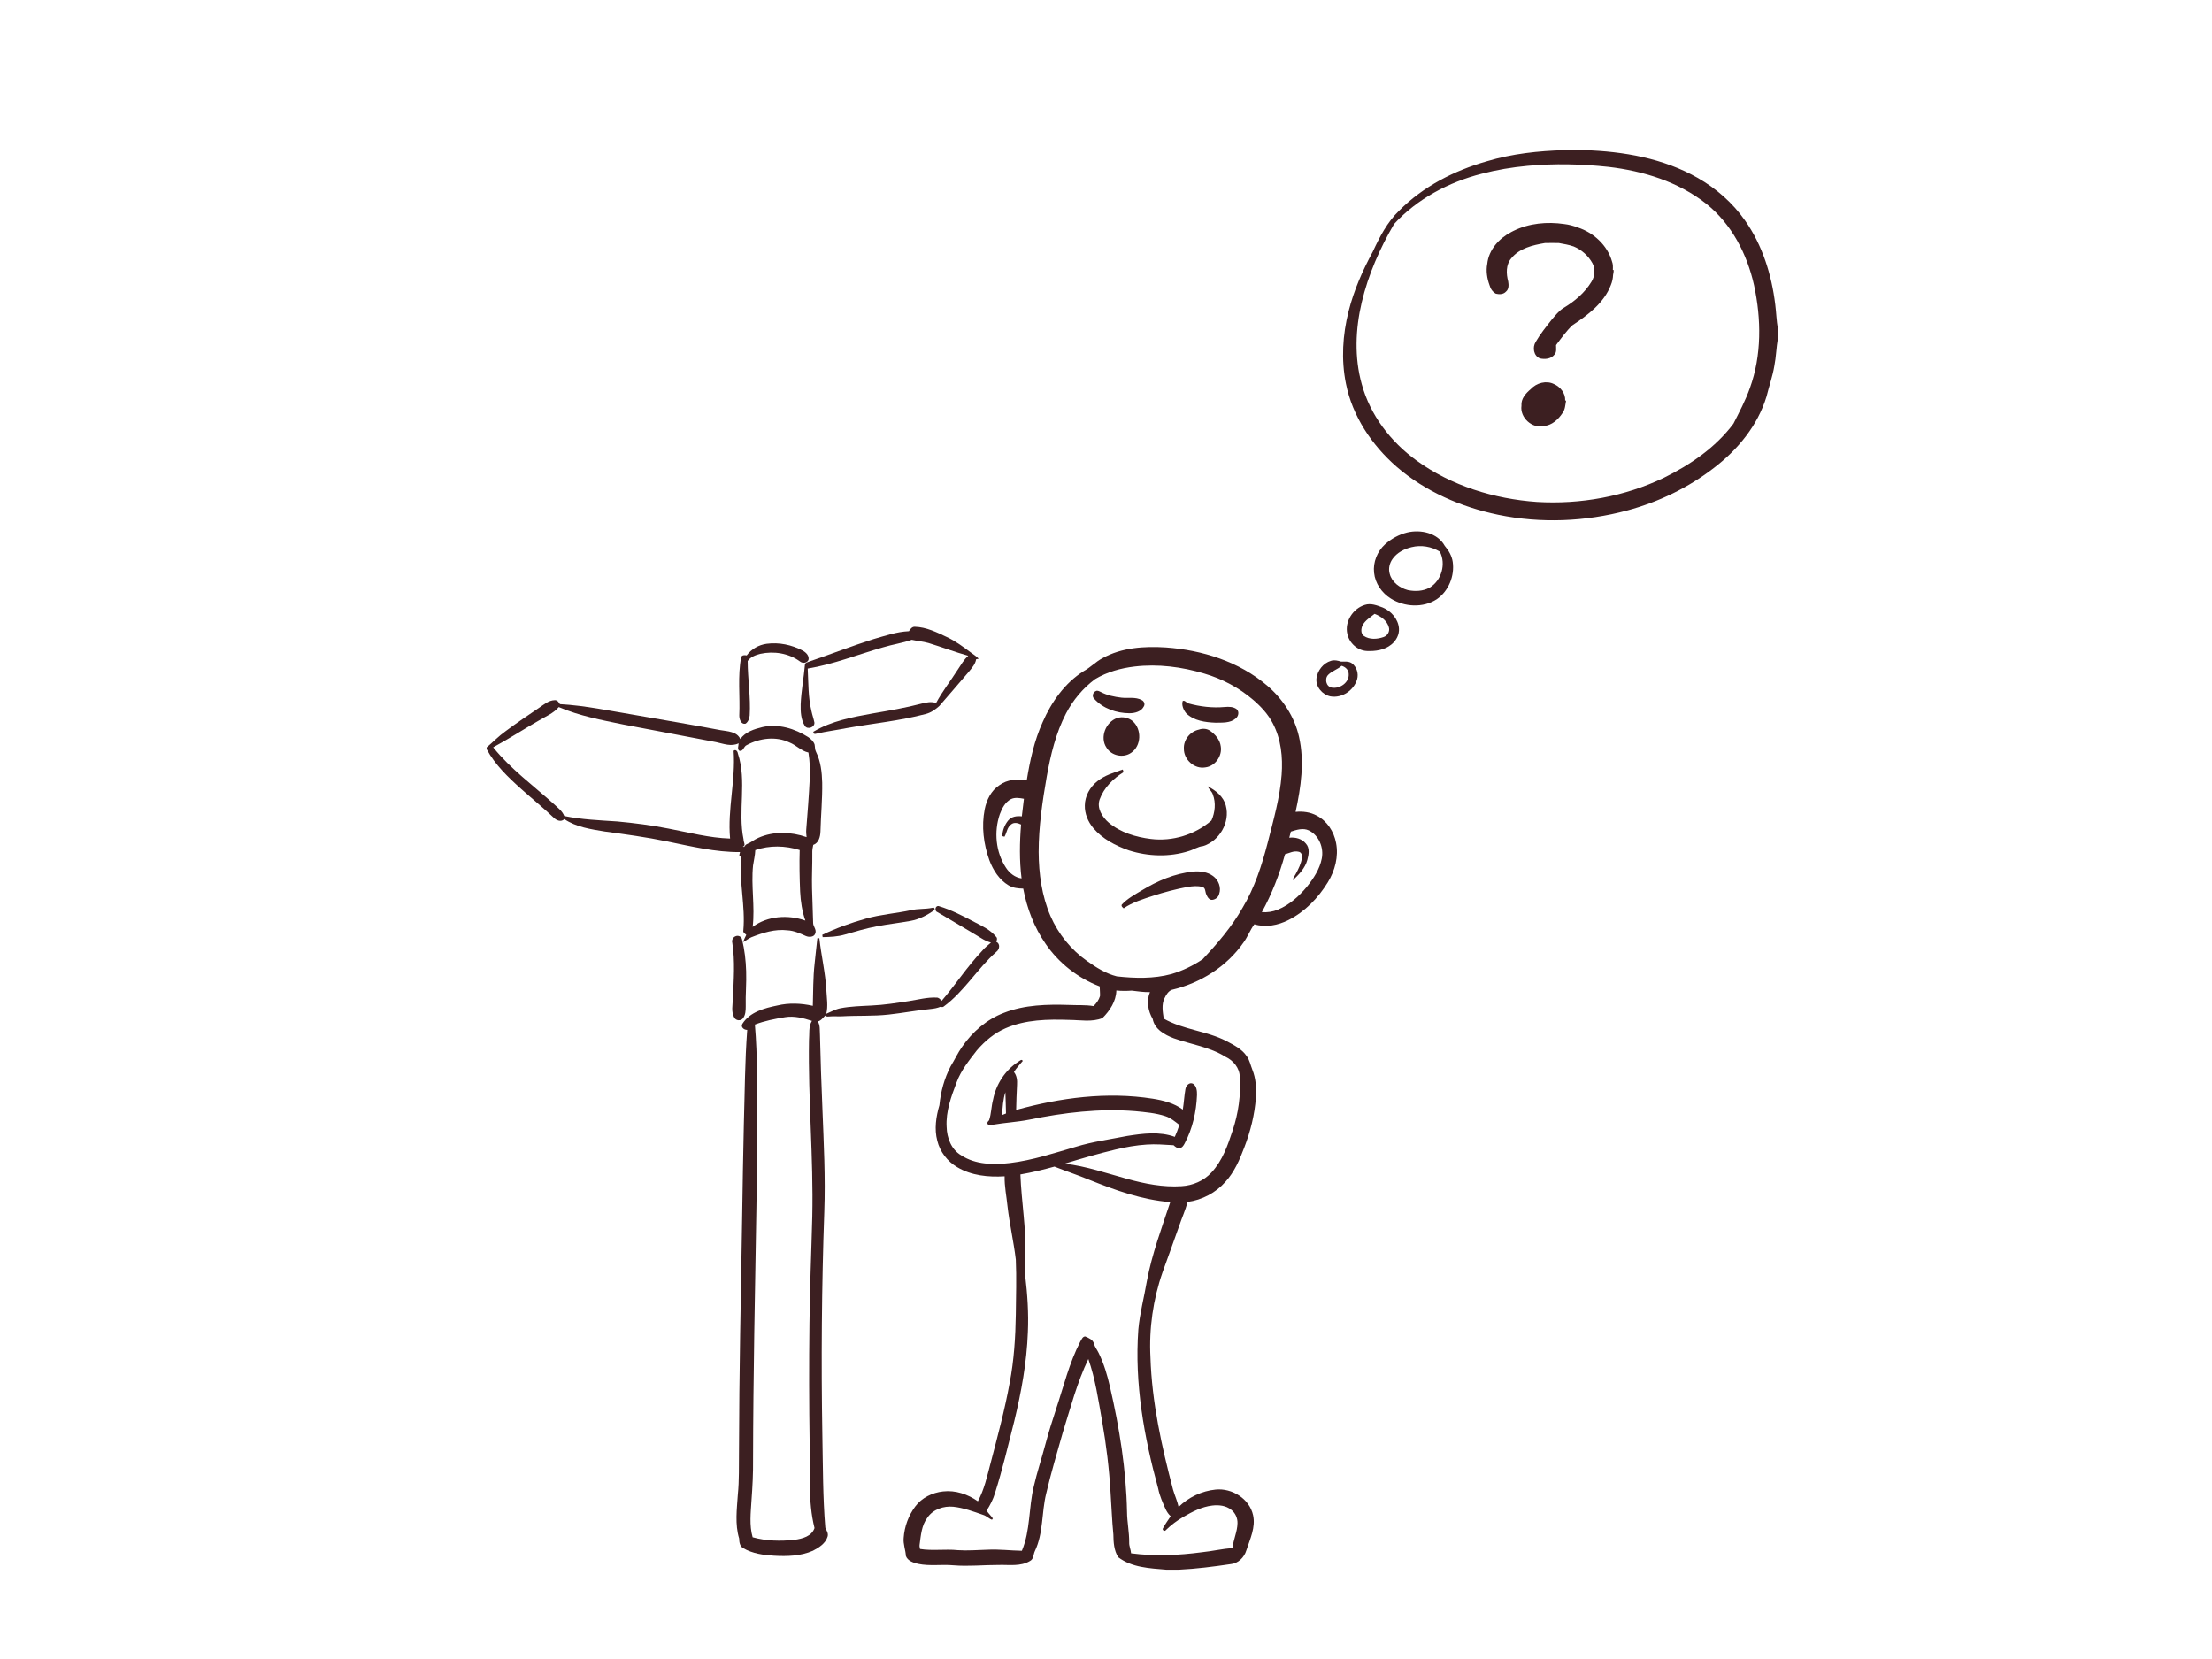 <?xml version="1.0" encoding="utf-8"?>
<!-- Generator: Adobe Illustrator 17.0.0, SVG Export Plug-In . SVG Version: 6.00 Build 0)  -->
<!DOCTYPE svg PUBLIC "-//W3C//DTD SVG 1.1//EN" "http://www.w3.org/Graphics/SVG/1.1/DTD/svg11.dtd">
<svg version="1.1" id="Layer_1" xmlns="http://www.w3.org/2000/svg" xmlns:xlink="http://www.w3.org/1999/xlink" x="0px" y="0px"
	 width="800px" height="600px" viewBox="0 0 800 600" enable-background="new 0 0 800 600" xml:space="preserve">
<g id="_x23_3c1f21ff">
	<path fill="#3C1F21" d="M565.886,54.299h7.171c14.125,0.46,28.57,2.957,40.974,10.059c6.703,3.82,12.642,9.036,17.07,15.373
		c6.296,8.917,9.631,19.624,10.938,30.381c0.378,2.928,0.444,5.886,0.957,8.798v3.45c-0.575,3.31-0.633,6.687-1.286,9.985
		c-0.624,3.77-1.922,7.381-2.83,11.081c-3.163,10.449-10.412,19.238-19,25.781c-9.274,7.179-20.047,12.359-31.363,15.406
		c-15.152,4.078-31.26,4.736-46.646,1.569c-13.39-2.781-26.393-8.403-36.792-17.402c-8.958-7.812-15.965-18.277-18.302-30.044
		c-1.75-8.642-1.199-17.641,0.961-26.155c1.906-7.565,5.06-14.757,8.773-21.596c2.464-5.307,5.212-10.654,9.475-14.761
		c8.67-8.769,19.961-14.535,31.737-17.887C546.849,55.593,556.386,54.562,565.886,54.299 M552.468,59.975
		c-5.61,0.518-11.192,1.442-16.642,2.871c-11.907,3.039-23.247,9.065-31.621,18.15c-5.179,8.847-9.352,18.359-11.718,28.352
		c-2.284,9.673-2.69,19.945,0.008,29.576c3.043,11.196,10.465,20.865,19.797,27.613c12.638,9.18,28.126,13.915,43.61,14.995
		c15.677,0.928,31.65-1.943,45.845-8.728c9.574-4.707,18.708-10.95,25.165-19.567c2.136-4.206,4.37-8.395,5.947-12.856
		c4.313-11.895,4.161-24.992,1.512-37.236c-2.497-11.27-8.145-22.167-17.283-29.449c-10.071-7.952-22.75-11.874-35.355-13.344
		C572.019,59.301,562.198,59.084,552.468,59.975z"/>
	<path fill="#3C1F21" d="M547.371,83.505c5.639-2.789,12.19-3.376,18.351-2.477c1.684,0.201,3.339,0.637,4.925,1.249
		c5.721,1.869,10.72,6.448,12.367,12.326c0.386,0.961,0.329,2.004,0.292,3.015l0.32,0.066c-0.021,0.587-0.099,1.166-0.238,1.733
		c-0.045,1.273-0.32,2.518-0.809,3.692c-2.481,6.469-8.28,10.806-13.862,14.503c-2.275,2.123-4.07,4.715-5.947,7.188
		c-0.016,1.158,0.296,2.551-0.604,3.475c-1.224,1.557-3.438,1.758-5.237,1.347c-2.3-0.928-2.752-3.992-1.544-5.943
		c1.68-2.912,3.816-5.532,5.89-8.169c1.269-1.446,2.456-3.027,4.103-4.078c4.029-2.386,7.771-5.52,10.211-9.57
		c1.24-1.992,1.458-4.612,0.32-6.699c-1.491-2.698-3.918-4.847-6.76-6.025c-1.741-0.616-3.553-0.908-5.356-1.236
		c-1.688-0.041-3.372-0.041-5.052,0c-4.399,0.743-9.254,1.873-12.182,5.537c-1.971,2.292-1.84,5.59-1.101,8.338
		c0.209,1.253,0.287,2.789-0.797,3.688c-0.908,1.019-2.423,1.06-3.655,0.756c-1.175-0.637-1.971-1.82-2.3-3.097
		c-0.891-2.427-1.323-5.122-0.821-7.685c0.505-5.089,4.28-9.233,8.674-11.513C546.759,83.817,547.17,83.612,547.371,83.505z"/>
	<path fill="#3C1F21" d="M553.639,140.707c2.066-2.234,5.619-3.212,8.407-1.791c2.275,0.973,4.156,3.351,4.021,5.906l0.32,0.094
		c-0.283,1.528-0.312,3.195-1.302,4.489c-1.524,2.3-3.865,4.481-6.748,4.645c-4.161,1.084-8.707-3.023-8.079-7.323
		C550.033,144.198,551.848,142.218,553.639,140.707z"/>
	<path fill="#3C1F21" d="M508.895,192.585c4.875-1.179,11.02,0.127,13.607,4.805c1.413,1.672,2.571,3.614,2.896,5.812
		c0.731,5.085-1.499,10.601-5.783,13.517c-4.925,3.212-11.681,2.822-16.585-0.234c-3.261-2.025-5.693-5.5-6.075-9.36
		c-0.431-3.799,1.146-7.701,3.959-10.256C503.182,194.836,505.937,193.328,508.895,192.585 M510.497,197.891
		c-2.637,0.628-5.233,1.959-6.834,4.21c-1.121,1.544-1.602,3.577-1.051,5.434c0.776,3.027,3.627,5.097,6.535,5.865
		c2.616,0.546,5.516,0.435,7.898-0.887c4.304-2.538,6.021-8.572,3.697-12.999C517.709,197.657,513.959,197.021,510.497,197.891z"/>
	<path fill="#3C1F21" d="M493.62,218.764c2.197-0.719,4.419,0.189,6.469,0.953c3.048,1.273,5.578,4.14,5.861,7.508
		c0.193,2.292-1.01,4.506-2.776,5.898c-2.46,1.996-5.795,2.468-8.863,2.321c-3.388-0.177-6.346-2.9-7.027-6.181
		C486.235,224.831,489.348,220.05,493.62,218.764 M492.782,226.178c-0.563,1.183-0.702,2.896,0.435,3.791
		c2.091,1.438,4.875,1.228,7.171,0.427c1.425-0.464,2.362-2.07,1.91-3.532c-0.661-2.431-2.912-4.009-5.163-4.855
		C495.591,223.278,493.714,224.329,492.782,226.178z"/>
	<path fill="#3C1F21" d="M328.723,228.285c0.505-0.748,1.105-1.655,2.136-1.602c4.132,0.115,7.931,1.984,11.595,3.725
		c3.089,1.433,5.836,3.479,8.551,5.508c0.994,0.764,2.099,1.396,2.949,2.329c-0.234,0.049-0.698,0.144-0.928,0.193
		c-0.267,1.733-1.47,3.056-2.526,4.374c-3.573,4.202-7.192,8.366-10.798,12.539c-1.425,1.269-3.043,2.427-4.929,2.879
		c-9.36,2.489-19.037,3.393-28.549,5.097c-3.61,0.723-7.278,1.166-10.868,2.004c-0.579,0.209-1.47,0.14-1.146-0.711
		c6.522-3.877,14.075-5.274,21.444-6.6c5.927-1.006,11.862-2.021,17.682-3.553c1.684-0.435,3.516-0.821,5.208-0.201
		c2.259-4.218,5.233-7.984,7.796-12.009c1.191-1.754,2.222-3.66,3.832-5.081c-4.855-1.364-9.57-3.163-14.392-4.625
		c-1.976-0.563-4.033-0.706-6.034-1.154c-3.384,1.191-6.958,1.672-10.379,2.723c-9.077,2.571-17.899,6.153-27.247,7.676
		c0.267,5.146,0.136,10.367,1.359,15.41c0.292,1.384,0.776,2.719,1.06,4.107c0.177,1.783-2.571,2.703-3.495,1.175
		c-1.396-2.312-1.532-5.122-1.474-7.754c0.209-4.805,1.121-9.549,1.544-14.338c0.029-0.739,0.936-0.858,1.47-1.097
		c7.771-2.653,15.427-5.643,23.255-8.128C320.069,229.973,324.292,228.47,328.723,228.285z"/>
	<path fill="#3C1F21" d="M277.256,232.836c4.469-0.596,9.098,0.357,13.061,2.477c1.191,0.645,2.436,1.861,2.082,3.347
		c-0.493,1.175-2.128,1.347-3.048,0.591c-4.066-3.011-9.484-3.853-14.371-2.785c-1.696,0.431-3.557,1.117-4.58,2.608
		c0.016,6.559,1.129,13.094,0.731,19.661c-0.115,1.109-0.509,2.292-1.454,2.97c-1.676,0.439-2.3-1.614-2.308-2.887
		c0.329-7.073-0.653-14.227,0.702-21.234c0.386-0.748,1.277-0.665,1.98-0.542C271.76,234.729,274.414,233.222,277.256,232.836z"/>
	<path fill="#3C1F21" d="M398.756,238.031c6.917-3.844,15.119-4.362,22.865-3.869c13.192,0.932,26.561,5.13,36.723,13.841
		c5.565,4.789,9.841,11.217,11.455,18.429c2.058,8.987,0.706,18.31-1.232,27.194c2.604-0.263,5.311,0.078,7.635,1.339
		c3.758,1.934,6.247,5.808,7.007,9.911c0.957,4.9-0.403,10.026-2.986,14.223c-3.475,5.652-8.272,10.642-14.24,13.644
		c-3.766,1.898-8.214,2.781-12.326,1.528c-1.516,2.041-2.382,4.473-3.881,6.53c-6.05,8.777-15.702,14.794-26.019,17.193
		c-1.29,0.53-2.037,1.869-2.62,3.072c-1.105,2.304-0.612,4.912-0.259,7.331c7.064,4.025,15.476,4.419,22.68,8.116
		c2.674,1.438,5.586,2.846,7.327,5.454c1.084,1.438,1.376,3.253,2.041,4.888c1.277,3.15,1.495,6.613,1.29,9.976
		c-0.415,6.235-1.967,12.355-4.21,18.179c-1.668,4.423-3.586,8.896-6.822,12.424c-3.499,3.955-8.428,6.563-13.665,7.253
		c-0.809,3.015-2.119,5.865-3.105,8.826c-1.992,5.541-3.943,11.102-5.968,16.634c-3.421,9.837-4.92,20.359-4.37,30.763
		c0.505,16.228,4.054,32.159,8.157,47.804c0.608,2.119,1.561,4.128,2.025,6.292c3.582-3.508,8.395-5.783,13.385-6.284
		c5.906-0.608,12.248,3.302,13.554,9.254c0.978,4.407-1.101,8.629-2.432,12.72c-0.743,2.563-3.015,4.797-5.75,4.999
		c-6.165,0.908-12.35,1.704-18.577,2.004h-4.69c-5.927-0.501-12.437-0.756-17.353-4.53c-1.524-2.464-1.692-5.389-1.729-8.202
		c-0.509-5.052-0.661-10.128-1.023-15.188c-0.505-8.679-1.561-17.316-3.068-25.871c-1.343-7.529-2.419-15.168-4.962-22.409
		c-4.087,8.502-6.452,17.669-9.258,26.639c-2.062,7.34-4.276,14.65-6.001,22.08c-1.684,6.859-0.969,14.285-4.087,20.778
		c-0.567,1.203-0.394,2.863-1.77,3.557c-3.368,2.049-7.496,1.331-11.241,1.438c-5.475-0.021-10.95,0.579-16.417,0.127
		c-4.259-0.398-8.584,0.361-12.802-0.534c-1.688-0.386-3.766-1.068-4.411-2.842c-0.107-2.21-1.035-4.321-0.801-6.551
		c0.275-4.066,1.737-8.071,4.177-11.336c2.362-3.179,6.185-5.027,10.067-5.454c4.46-0.522,8.958,1.023,12.593,3.561
		c2.316-4.235,3.315-8.995,4.551-13.615c2.534-9.685,5.159-19.366,6.954-29.227c1.573-8.169,2.091-16.499,2.218-24.808
		c0.062-6.576,0.288-13.16,0-19.735c-0.756-6.493-2.271-12.872-3.011-19.37c-0.357-3.594-1.125-7.155-1.035-10.777
		c-5.845,0.357-12.018-0.242-17.135-3.302c-3.553-2.066-6.247-5.565-7.221-9.57c-1.125-4.251-0.444-8.703,0.772-12.852
		c0.468-4.892,1.783-9.722,4.066-14.08c1.433-2.321,2.563-4.814,4.14-7.04c3.742-5.434,8.974-9.968,15.193-12.301
		c7.471-2.916,15.632-3.076,23.543-2.83c2.933,0.152,5.89-0.082,8.802,0.415c1.035-1.006,1.922-2.222,2.333-3.618
		c0.053-1.175-0.086-2.341-0.115-3.508c-7.882-2.998-14.815-8.457-19.575-15.419c-4.124-5.951-6.744-12.86-8.079-19.953
		c-1.82-0.021-3.697-0.218-5.29-1.166c-3.368-1.996-5.586-5.463-6.937-9.056c-2.123-5.857-2.916-12.297-1.704-18.441
		c0.665-3.393,2.316-6.76,5.278-8.707c2.83-2.091,6.567-2.386,9.931-1.754c1.15-7.212,2.735-14.425,5.767-21.103
		c3.183-7.294,8.005-14.133,14.831-18.421C394.381,241.411,396.287,239.313,398.756,238.031 M410.321,241.062
		c-4.978,0.587-9.931,1.959-14.256,4.547c-4.382,3.269-8.005,7.582-10.531,12.433c-3.701,7.142-5.586,15.045-6.982,22.918
		c-1.557,8.978-2.904,18.043-2.908,27.177c0.041,7.882,1.142,15.879,4.28,23.161c2.834,6.518,7.475,12.235,13.295,16.318
		c3.273,2.304,6.76,4.51,10.679,5.495c6.559,0.719,13.332,0.899,19.752-0.83c4.025-1.187,7.861-3.039,11.332-5.385
		c5.331-5.693,10.465-11.669,14.347-18.474c4.395-7.29,7.032-15.455,9.151-23.649c2.054-8.099,4.411-16.195,5.035-24.565
		c0.472-6.321-0.185-12.93-3.191-18.602c-1.704-3.306-4.276-6.066-7.073-8.473c-5.122-4.403-11.225-7.627-17.698-9.525
		C427.412,241.177,418.791,240.052,410.321,241.062 M365.577,289.03c-2.078,1.113-3.2,3.327-3.988,5.45
		c-2.169,6.333-1.479,13.702,2.226,19.333c1.277,1.967,3.273,3.561,5.647,3.881c-0.809-6.465-0.706-13.008-0.177-19.489
		c-1.117-0.575-2.555-0.92-3.614-0.033c-1.462,1.056-1.536,3.007-2.386,4.432c-0.193-0.053-0.583-0.156-0.776-0.209
		c0.012-2.021,0.838-4.095,2.123-5.664c1.191-1.442,3.175-1.709,4.925-1.483c0.222-2.128,0.493-4.243,0.76-6.362
		C368.765,288.607,367.056,288.287,365.577,289.03 M466.853,300.761c-0.189,0.735-0.378,1.474-0.567,2.214
		c2.193-0.283,4.584,0.361,6.013,2.132c1.462,1.606,1.047,3.972,0.517,5.877c-0.793,2.998-3.031,5.286-5.216,7.36
		c0-0.871,0.653-1.52,1.019-2.255c1.01-1.856,1.988-3.803,2.263-5.923c0.136-0.871-0.242-1.988-1.228-2.123
		c-1.7-0.435-3.327,0.464-4.916,0.924c-2,7.257-4.744,14.322-8.371,20.922c1.971,0.144,3.972-0.148,5.803-0.912
		c4.206-1.725,7.66-4.879,10.539-8.329c2.386-2.986,4.58-6.317,5.327-10.124c0.797-3.91-1.01-8.44-4.703-10.206
		C471.24,299.34,468.915,300.116,466.853,300.761 M403.742,358.225c-0.099,3.914-2.349,7.303-5.031,9.976
		c-3.828,1.54-8.025,0.678-12.026,0.657c-7.717-0.259-15.747-0.136-22.951,2.994c-4.091,1.733-7.557,4.67-10.436,8.013
		c-2.785,3.623-5.742,7.241-7.335,11.586c-1.943,5.142-3.935,10.49-3.602,16.08c0.082,3.972,1.688,8.223,5.265,10.301
		c5.204,3.421,11.73,3.462,17.702,2.781c8.149-0.986,15.961-3.602,23.81-5.877c6.038-1.852,12.313-2.674,18.495-3.902
		c5.676-0.895,11.714-1.692,17.246,0.32c0.645-1.405,1.179-2.85,1.655-4.317c-1.581-1.212-3.138-2.555-5.068-3.167
		c-3.528-1.154-7.253-1.45-10.925-1.811c-12.86-1.039-25.793,0.509-38.386,3.097c-4.288,0.838-8.666,1.056-12.975,1.791
		c-0.62,0.016-1.384,0.382-1.902-0.119c-0.431-0.575,0.021-1.08,0.435-1.454c0.83-2.44,0.78-5.035,1.454-7.52
		c1.068-5.491,4.345-10.56,9.056-13.62c0.46-0.275,1.359-1.232,1.663-0.312c-1.06,1.327-2.308,2.514-3.175,3.996
		c1.043,1.298,1.224,3.002,1.117,4.617c-0.197,3.023-0.23,6.054-0.324,9.085c15.989-4.428,32.895-6.65,49.398-4.058
		c3.816,0.612,7.73,1.585,10.876,3.943c0.398-2.46,0.518-4.957,0.949-7.414c0.193-1.228,1.38-2.608,2.727-1.959
		c1.347,0.858,1.483,2.633,1.454,4.083c-0.238,6.054-1.594,12.145-4.46,17.513c-0.394,0.76-0.936,1.668-1.91,1.68
		c-0.863,0.111-1.524-0.509-2.103-1.031c-3.253-0.177-6.514-0.481-9.771-0.234c-3.758,0.242-7.475,0.904-11.131,1.778
		c-6.218,1.479-12.363,3.261-18.474,5.13c7.722,0.904,15.106,3.458,22.573,5.504c6.391,1.783,13.036,3.08,19.698,2.645
		c4.062-0.238,8.058-1.934,10.823-4.962c3.968-4.243,5.906-9.87,7.685-15.283c2.041-6.185,2.99-12.765,2.538-19.271
		c-0.025-3.212-2.341-5.98-5.167-7.282c-5.701-3.577-12.482-4.477-18.721-6.699c-3.245-1.244-6.912-3.245-7.598-6.986
		c-1.704-2.896-2.321-6.535-0.99-9.701c-2.222,0.049-4.411-0.288-6.604-0.546C407.442,358.406,405.59,358.406,403.742,358.225
		 M362.444,403.26c0.46-0.189,0.924-0.374,1.388-0.559c-0.103-2.563-0.09-5.13-0.226-7.693
		C362.772,397.675,362.567,400.484,362.444,403.26 M369.044,424.749c0.357,9.746,2.103,19.415,1.815,29.194
		c0.037,2.473-0.46,4.953-0.078,7.422c0.817,6.802,1.269,13.656,0.957,20.507c-0.402,10.843-2.358,21.559-4.908,32.086
		c-2.206,8.699-4.263,17.447-6.97,26.011c-0.669,2.271-1.766,4.382-3.039,6.37c0.665,1.006,1.577,1.824,2.255,2.826l-0.316,0.464
		c-1.138-0.415-2-1.392-3.179-1.75c-3.532-1.212-7.077-2.563-10.814-2.953c-3.495-0.341-7.299,0.932-9.34,3.914
		c-2.164,2.834-2.39,6.506-2.854,9.907c-0.082,0.485,0.09,0.969,0.177,1.458c4.534,0.735,9.126-0.045,13.673,0.431
		c3.577,0.242,7.163-0.074,10.74-0.168c4.144-0.214,8.268,0.316,12.408,0.39c3.117-7.368,2.423-15.558,4.296-23.218
		c1.195-5.253,2.928-10.363,4.292-15.575c1.109-4.193,2.448-8.325,3.783-12.453c2.74-8.223,4.764-16.753,8.794-24.483
		c0.456-0.674,0.764-1.746,1.737-1.783c1.257,0.534,2.834,1.154,3.175,2.645c0.324,1.203,1.15,2.169,1.672,3.282
		c1.93,3.898,3.154,8.095,4.124,12.322c3.425,14.823,5.853,29.933,6.157,45.163c0.025,3.717,0.83,7.372,0.784,11.094
		c-0.053,1.347,0.587,2.583,0.686,3.918c8.522,1.13,17.168,0.739,25.666-0.394c3.701-0.378,7.336-1.236,11.044-1.516
		c0.251-3.068,1.737-5.902,1.778-8.995c0.053-1.852-0.797-3.696-2.259-4.834c-1.906-1.548-4.514-1.828-6.875-1.54
		c-3.783,0.435-7.216,2.23-10.465,4.107c-2.292,1.323-4.411,2.928-6.313,4.768c-0.386,0.665-1.487-0.041-1.043-0.657
		c0.805-1.524,1.824-2.924,2.781-4.354c-0.764-0.694-1.351-1.552-1.791-2.473c-1.092-2.436-2.206-4.875-2.719-7.512
		c-5.13-18.667-8.605-38.078-7.188-57.497c0.526-5.931,2.103-11.685,3.089-17.542c1.836-9.792,5.339-19.148,8.465-28.578
		c-10.223-0.797-19.936-4.317-29.375-8.099c-4.124-1.704-8.375-3.097-12.515-4.74C377.287,423.029,373.196,424.051,369.044,424.749z
		"/>
	<path fill="#3C1F21" d="M481.364,238.996c1.208-0.403,2.46-0.082,3.631,0.279c1.343,0.021,2.834-0.209,3.996,0.653
		c1.68,1.306,2.419,3.672,1.836,5.713c-1.138,4.025-5.491,6.962-9.656,6.214c-2.924-0.596-5.397-3.471-5.056-6.522
		C476.509,242.492,478.563,239.814,481.364,238.996 M480.382,244.032c-1.417,1.396-0.817,4.267,1.24,4.653
		c2.92,0.542,6.461-1.865,6.144-5.048c-0.057-1.433-1.257-2.468-2.559-2.838C483.754,242.106,481.771,242.648,480.382,244.032z"/>
	<path fill="#3C1F21" d="M396.291,249.954c0.612-0.361,1.261,0.062,1.824,0.316c2.316,1.224,4.925,1.746,7.504,2.054
		c2.415,0.271,5.031-0.357,7.266,0.85c0.854,0.361,1.31,1.45,0.813,2.28c-0.941,1.902-3.232,2.493-5.191,2.501
		c-4.711-0.016-9.599-1.688-12.798-5.257C394.854,251.914,395.24,250.357,396.291,249.954z"/>
	<path fill="#3C1F21" d="M194.959,255.992c1.737-1.175,3.479-2.723,5.693-2.768c0.924-0.066,1.429,0.76,1.848,1.438
		c9.188,0.509,18.207,2.46,27.268,3.947c10.268,1.803,20.553,3.499,30.796,5.454c2.542,0.448,5.964,0.468,7.179,3.224
		c1.832-2.629,5.077-3.606,8.03-4.333c5.734-1.277,11.681,0.538,16.523,3.627c0.961,0.669,1.902,1.507,2.304,2.641
		c0.193,0.908,0.082,1.889,0.546,2.731c1.696,3.434,2.115,7.323,2.218,11.106c0.099,5.91-0.485,11.8-0.628,17.706
		c-0.074,1.861-0.633,4.12-2.612,4.805c-0.234,0.965-0.386,1.959-0.345,2.965c0.062,4.243-0.218,8.481-0.094,12.728
		c0.127,4.124,0.279,8.247,0.394,12.371c-0.086,1.372,1.29,2.468,0.813,3.873c-0.415,1.47-2.316,1.511-3.479,0.986
		c-2.107-0.945-4.251-1.914-6.592-2.037c-4.53-0.55-8.95,0.879-13.102,2.518c-1.051,0.481-1.963,1.199-2.974,1.754
		c0.329-0.908,0.731-1.783,1.162-2.641c-0.476-0.448-1.244-0.809-1.064-1.589c0.789-8.843-1.602-17.616-0.76-26.455
		c-0.177-0.185-0.534-0.55-0.715-0.735c0.07-0.288,0.205-0.858,0.271-1.142c-8.933,0.066-17.665-2.078-26.364-3.853
		c-7.459-1.544-15.008-2.563-22.553-3.586c-5.027-0.834-10.305-1.581-14.63-4.493c-1.129,1.195-2.813,0.493-3.812-0.493
		c-3.787-3.61-7.865-6.892-11.755-10.387c-4.748-4.243-9.479-8.757-12.523-14.429v-0.604c2.288-1.943,4.382-4.12,6.834-5.861
		C186.782,261.504,190.877,258.756,194.959,255.992 M194.75,260.67c-5.495,3.146-10.814,6.6-16.388,9.611
		c6.317,7.849,14.507,13.813,21.953,20.507c1.372,1.323,3.048,2.477,3.75,4.329c6.3,1.298,12.753,1.544,19.156,1.967
		c6.218,0.583,12.424,1.364,18.552,2.583c7.381,1.409,14.724,3.376,22.273,3.606c-0.973-10.613,2.041-21.107,1.273-31.72
		c0.686-0.69,1.442,0.135,1.516,0.858c3.393,10.124-0.082,20.91,2.086,31.207c-0.078,0.797,0.973,2.312-0.271,2.551
		c0.115,0.033,0.341,0.107,0.456,0.144c0.312-0.353,0.518-0.846,0.986-1.01c1.503-0.596,2.731-1.704,4.23-2.312
		c5.45-2.427,11.833-2.173,17.386-0.234c-0.111-0.936-0.193-1.881-0.115-2.822c0.476-6.034,0.965-12.071,1.253-18.121
		c0.168-3.224,0.045-6.465-0.468-9.656c-2.616-0.55-4.436-2.686-6.871-3.643c-4.883-2.325-10.79-1.557-15.439,0.957
		c-1.15,0.431-1.302,2.653-2.809,1.967c-0.649-0.69-0.115-1.778-0.127-2.62c-2.596,1.323-5.491,0.16-8.124-0.407
		c-11.172-2.185-22.376-4.206-33.556-6.379c-7.902-1.622-15.907-3.121-23.362-6.309C200.143,258.037,197.264,259.126,194.75,260.67
		 M273.161,307.451c-0.074,1.885-0.538,3.717-0.813,5.578c-0.764,7.385,0.747,14.807-0.136,22.183
		c5.368-4.013,12.851-4.473,19.053-2.28c-1.179-3.352-1.7-6.9-1.885-10.436c-0.214-5.019-0.304-10.046-0.164-15.065
		C284.041,305.808,278.311,305.661,273.161,307.451z"/>
	<path fill="#3C1F21" d="M427.748,253.528c0.772-0.382,1.286,0.657,1.988,0.85c4.276,1.195,8.765,1.717,13.197,1.318
		c1.483-0.127,3.171-0.14,4.395,0.85c0.936,0.953,0.563,2.538-0.427,3.31c-1.98,1.7-4.797,1.462-7.233,1.52
		c-3.729-0.131-7.869-0.686-10.666-3.405C428.036,256.793,427.247,255.002,427.748,253.528z"/>
	<path fill="#3C1F21" d="M404.005,259.689c1.935-0.624,4.173-0.168,5.701,1.179c3.261,2.916,3.109,8.884-0.596,11.377
		c-2.818,2-7.138,1.117-8.925-1.844C397.667,266.704,399.906,261.11,404.005,259.689z"/>
	<path fill="#3C1F21" d="M433.605,263.87c1.286-0.468,2.797-0.394,3.955,0.361c1.943,1.355,3.672,3.306,3.955,5.746
		c0.554,3.487-2.054,7.147-5.602,7.565c-3.963,0.698-7.808-2.838-7.75-6.793C428.007,267.513,430.471,264.535,433.605,263.87z"/>
	<path fill="#3C1F21" d="M396.85,282.549c2.67-2.164,6.029-3.134,9.221-4.239c0.074,0.238,0.214,0.715,0.283,0.953
		c-3.758,2.312-7.126,5.647-8.65,9.861c-1.117,3.191,0.957,6.395,3.302,8.412c4.251,3.565,9.788,5.212,15.213,5.882
		c7.812,0.978,15.981-1.532,21.92-6.682c1.302-2.9,1.655-6.383,0.509-9.393c-0.349-1.158-1.429-1.869-1.865-2.97
		c2.883,1.462,5.738,3.717,6.559,7.003c1.626,6.013-2.329,12.782-8.21,14.618c-1.885,0.168-3.442,1.314-5.233,1.815
		c-6.99,2.214-14.667,1.959-21.624-0.259c-4.814-1.68-9.566-4.144-12.897-8.099c-1.898-2.275-3.117-5.187-3.039-8.177
		C392.381,287.864,394.209,284.64,396.85,282.549z"/>
	<path fill="#3C1F21" d="M412.925,322.032c5.651-3.454,11.915-6.128,18.552-6.81c2.497-0.234,5.208,0.086,7.27,1.631
		c1.955,1.438,3.007,4.124,2.177,6.469c-0.259,1.138-1.314,1.996-2.46,2.119c-1.22,0.144-1.848-1.142-2.238-2.074
		c-0.398-0.891-0.181-2.341-1.401-2.579c-1.692-0.509-3.495-0.271-5.212-0.045c-4.255,0.805-8.453,1.889-12.568,3.228
		c-3.668,1.212-7.442,2.325-10.662,4.534c-0.398-0.361-0.953-0.731-0.678-1.347C407.738,324.989,410.399,323.548,412.925,322.032z"
		/>
	<path fill="#3C1F21" d="M339.074,329.901c-1.179-0.341-0.899-2.415,0.39-2.214c4.625,1.368,8.904,3.655,13.164,5.882
		c2.707,1.388,5.573,2.756,7.553,5.155c0.608,0.493,0.407,1.253,0.131,1.873c1.524,0.706,1.232,2.731,0.045,3.623
		c-6.925,6.107-11.64,14.4-19.16,19.879c-0.337,0.251-0.764,0.029-1.138,0.037c-1.084,0.448-2.243,0.649-3.401,0.768
		c-5.105,0.489-10.149,1.47-15.246,2.025c-5.606,0.628-11.258,0.304-16.881,0.628c-1.47,0.078-2.945-0.09-4.415,0.049
		c-0.559-0.008-1.24,0.246-1.635-0.329c-0.846,0.784-1.491,1.852-2.698,2.132c0.899,1.446,0.649,3.208,0.768,4.826
		c0.201,8.904,0.518,17.805,0.887,26.701c0.485,12.457,1.129,24.923,0.678,37.388c-0.945,26.956-1.154,53.932-0.694,80.9
		c0.218,11.089,0.156,22.204,1.064,33.268c0.439,1.039,1.216,2.082,0.813,3.286c-0.764,2.452-3.13,3.951-5.294,5.068
		c-4.407,1.943-9.356,2.074-14.088,1.799c-3.82-0.23-7.783-0.772-11.131-2.74c-1.249-0.715-1.438-2.197-1.462-3.487
		c-1.561-5.15-0.83-10.593-0.476-15.858c0.534-5.183,0.345-10.395,0.423-15.595c0.057-28.471,0.674-56.938,1.15-85.41
		c0.197-10.954,0.324-21.908,0.6-32.858c0.345-11.414,0.361-22.844,1.22-34.234c-1.134,0.066-2.485-1.027-1.729-2.202
		c2.694-4.267,7.956-5.66,12.601-6.613c4.23-1.014,8.633-0.821,12.856,0.119c0.164-5.068,0.066-10.157,0.641-15.201
		c0.337-3.08,0.633-6.161,0.998-9.229c0.181-0.008,0.542-0.021,0.723-0.029c0.682,6.329,2.21,12.556,2.542,18.926
		c0.152,2.797,0.641,5.639-0.025,8.403c1.684-0.694,3.294-1.631,5.101-1.988c3.713-0.715,7.508-0.793,11.274-0.994
		c4.58-0.205,9.11-0.928,13.636-1.626c3.261-0.509,6.506-1.401,9.833-1.245c0.821-0.033,1.384,0.604,1.856,1.195
		c5.052-5.869,9.27-12.416,14.609-18.043c0.941-1.158,2.115-2.07,3.237-3.035c-1.273-0.366-2.473-0.932-3.582-1.643
		C349.609,336.066,344.306,333.043,339.074,329.901 M273.013,370.542c0.994,11.615,0.789,23.284,0.899,34.928
		c-0.025,10.395-0.156,20.795-0.349,31.19c-0.513,30.393-1.15,60.787-1.208,91.188c0.057,4.933-0.205,9.857-0.567,14.778
		c-0.259,4.436-0.838,8.995,0.415,13.34c4.912,1.38,10.108,1.479,15.152,0.932c2.818-0.398,6.185-1.24,7.225-4.259
		c-2.477-9.841-1.446-20.072-1.758-30.106c-0.218-14.655-0.246-29.313-0.07-43.968c0.127-12.868,0.694-25.724,1.019-38.583
		c0.464-21.243-1.544-42.448-1.187-63.687c0.226-2.362-0.242-4.97,1.06-7.085c-3.113-1.014-6.379-1.877-9.677-1.343
		C280.258,368.468,276.533,369.195,273.013,370.542z"/>
	<path fill="#3C1F21" d="M337.053,328.345c0.674-0.246,0.998-0.012,0.978,0.711c-2.616,1.898-5.578,3.446-8.789,4.009
		c-4.025,0.719-8.091,1.166-12.108,1.943c-3.914,0.731-7.734,1.865-11.549,2.974c-2.612,0.772-5.352,0.887-8.058,0.936
		c-0.033-0.209-0.103-0.62-0.136-0.83c5.035-2.436,10.321-4.325,15.706-5.84c5.385-1.536,11.003-1.922,16.47-3.089
		C332.026,328.591,334.58,328.842,337.053,328.345z"/>
	<path fill="#3C1F21" d="M266.006,338.609c0.949-0.46,2.189,0.09,2.374,1.154c0.92,3.758,1.351,7.627,1.474,11.488
		c0.152,4.247-0.267,8.494-0.152,12.741c-0.004,1.487-0.057,3.142-1.043,4.35c-0.793,0.982-2.485,0.801-3.085-0.296
		c-1.216-2.103-0.591-4.617-0.513-6.9c0.283-6.707,0.826-13.48-0.218-20.15C264.556,340.038,265.074,338.962,266.006,338.609z"/>
</g>
</svg>
